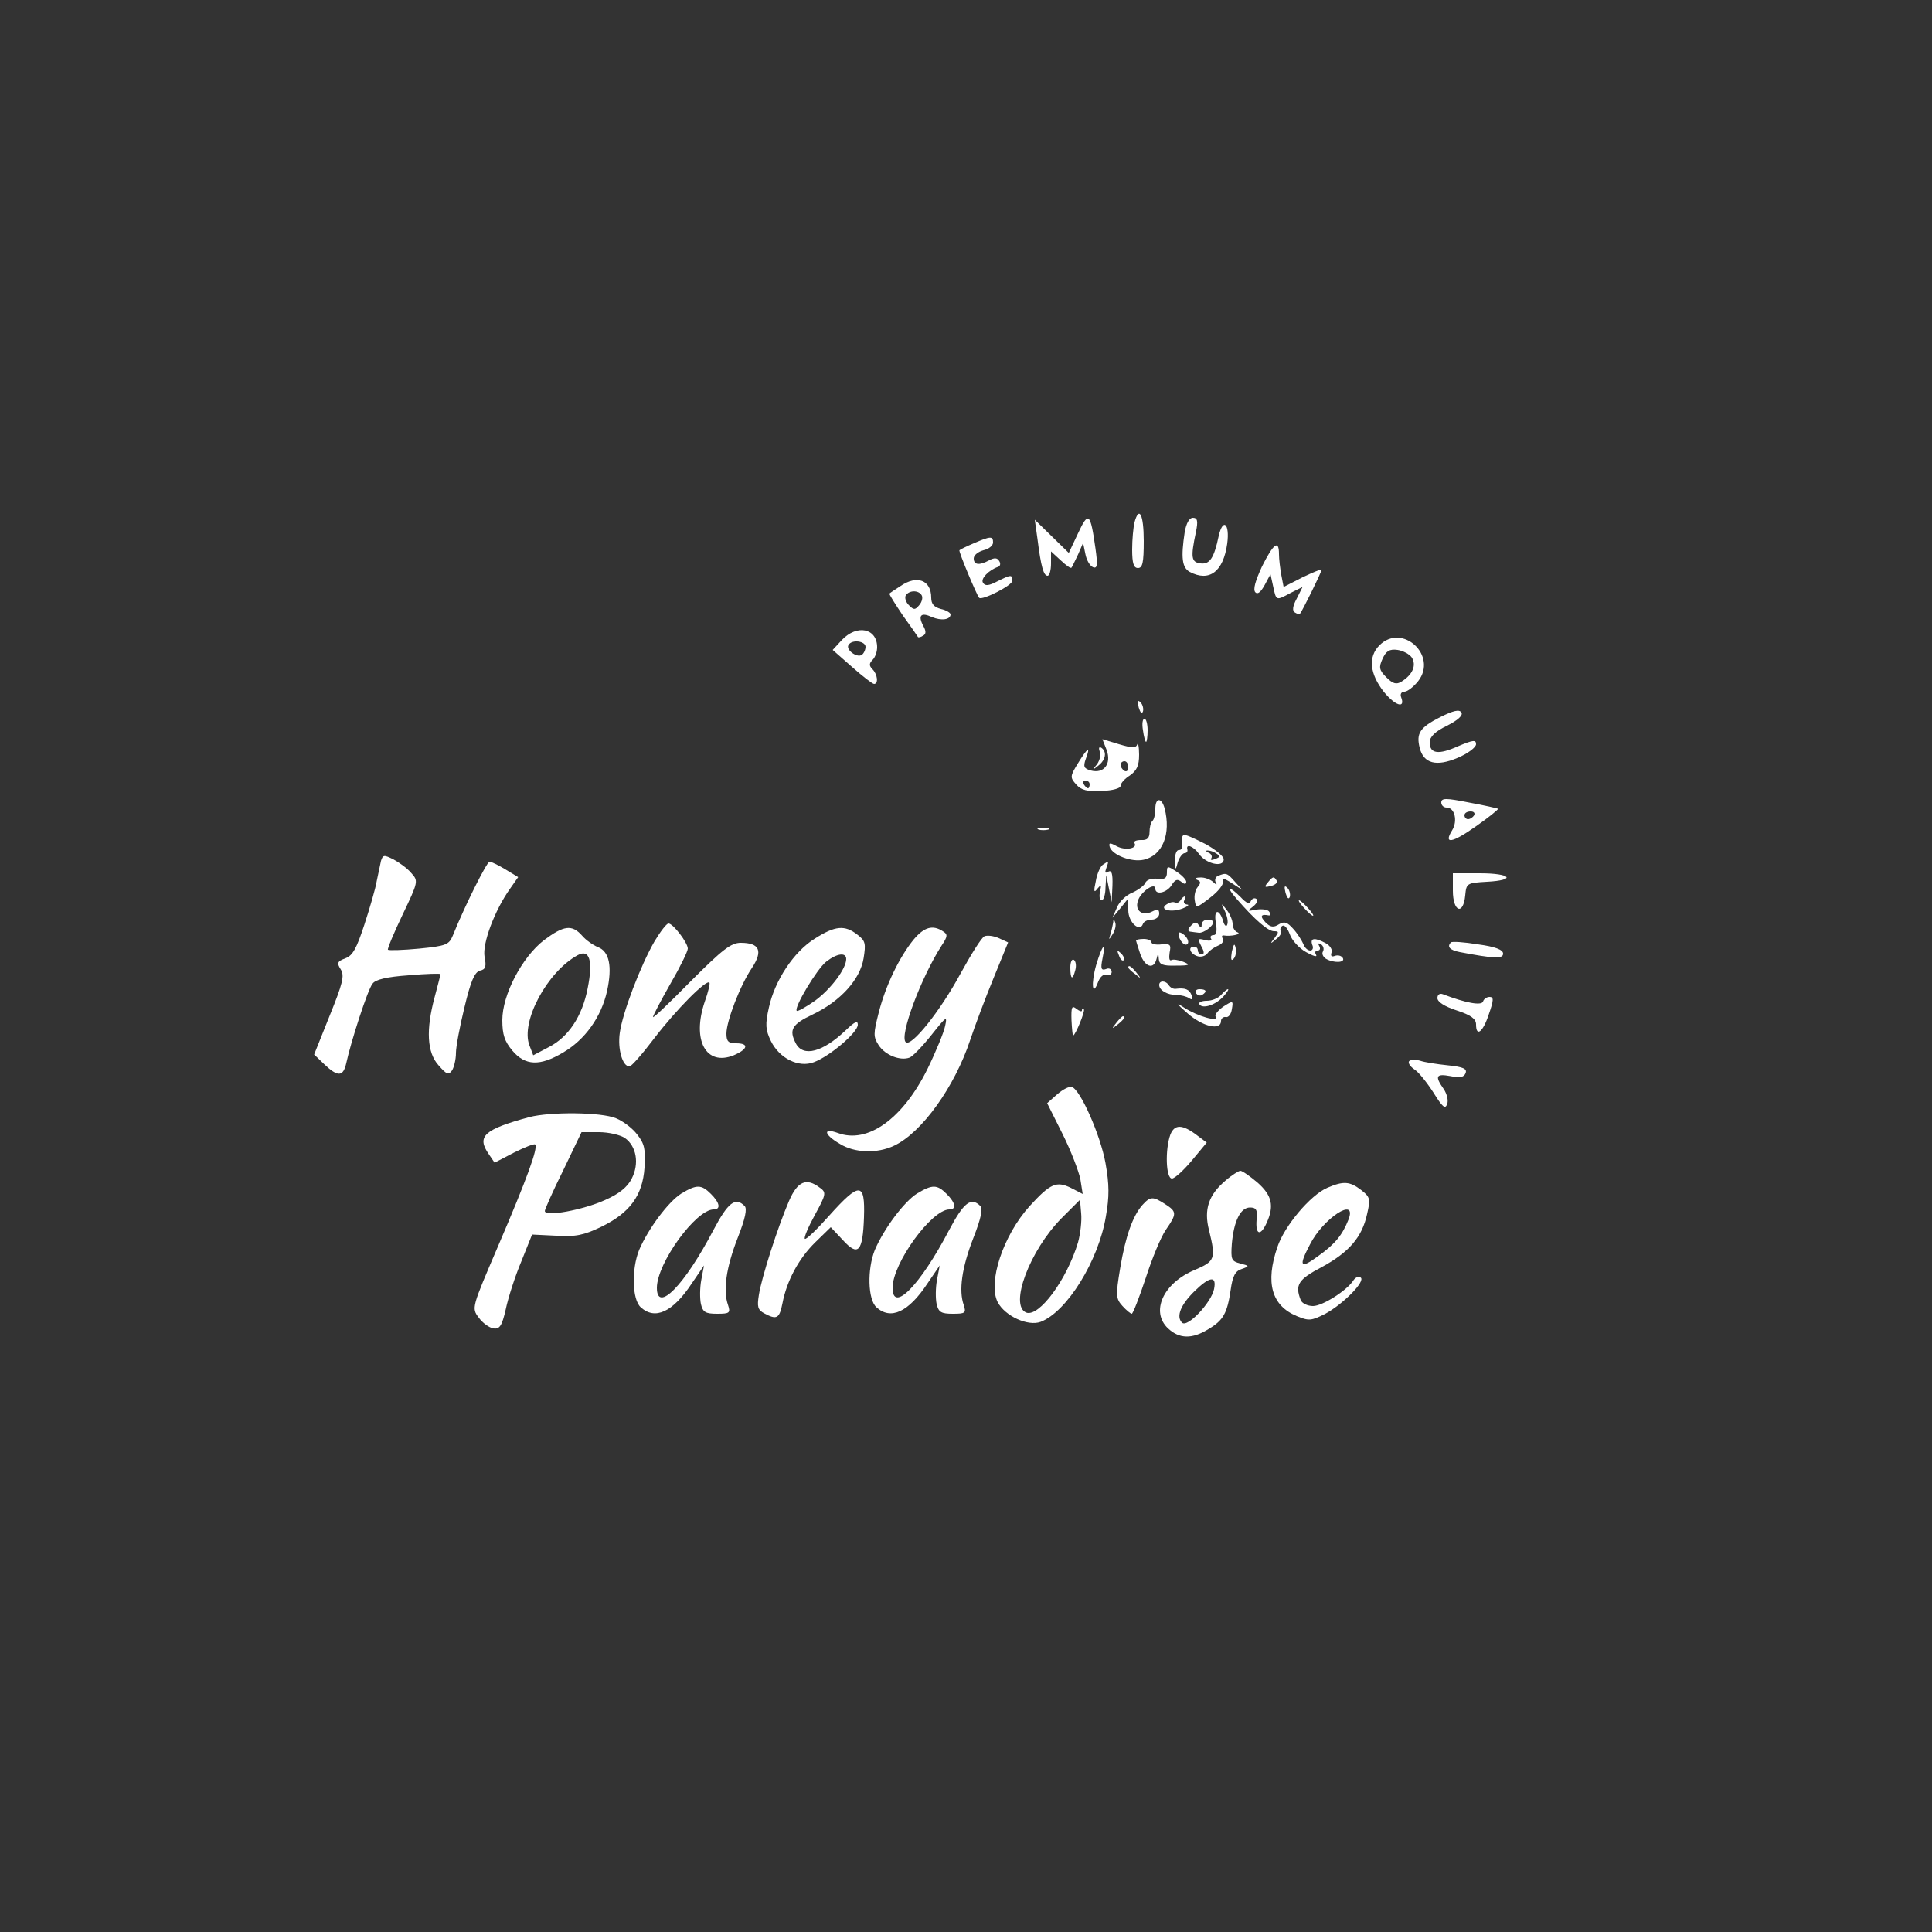 <?xml version="1.0" standalone="no"?>
<!DOCTYPE svg PUBLIC "-//W3C//DTD SVG 20010904//EN"
 "http://www.w3.org/TR/2001/REC-SVG-20010904/DTD/svg10.dtd">
<svg version="1.0" xmlns="http://www.w3.org/2000/svg"
 width="180pt" height="180pt" viewBox="0 0 500 500"
 preserveAspectRatio="xMidYMid meet">

<rect x="0" y="0" width="500" height="500" fill="#333333" stroke="none"/>

<g transform="translate(0,500) scale(0.1,-0.1)"
fill="white" stroke="none" width="200px" height="200px">
<path d="M2790 3620 l-24 -51 -44 43 -44 43 7 -50 c9 -72 16 -95 26 -95 5 0 9
14 9 32 l0 31 25 -23 c14 -13 26 -22 28 -19 2 2 9 18 17 34 l13 30 6 -29 c3
-16 12 -31 20 -34 11 -4 12 6 6 49 -13 92 -18 97 -45 39z"/>
<path d="M2936 3648 c-3 -13 -6 -44 -6 -70 0 -36 4 -48 15 -48 12 0 15 14 15
70 0 69 -12 92 -24 48z"/>
<path d="M3066 3623 c-10 -66 -7 -92 13 -103 51 -27 87 1 97 73 7 52 -11 68
-22 20 -12 -57 -23 -74 -47 -71 -24 3 -26 15 -12 81 6 29 4 37 -8 37 -9 0 -17
-14 -21 -37z"/>
<path d="M2520 3594 c-19 -8 -35 -16 -37 -18 -3 -2 45 -117 51 -123 7 -8 86
32 86 44 0 17 -4 16 -40 -2 -21 -11 -31 -12 -36 -3 -7 10 15 33 39 41 6 2 7 9
3 15 -5 9 -13 9 -26 2 -26 -14 -40 -12 -40 5 0 8 11 17 25 21 14 3 25 12 25
20 0 17 -6 17 -50 -2z"/>
<path d="M3266 3534 c-17 -37 -24 -60 -17 -67 6 -6 14 1 24 19 l15 28 7 -32
c8 -37 7 -37 46 -16 l30 15 -15 -30 c-11 -20 -12 -32 -5 -36 6 -4 12 -5 13 -4
6 7 56 108 56 114 0 3 -22 -6 -49 -19 l-49 -25 -6 31 c-3 17 -6 41 -6 54 0 38
-14 28 -44 -32z"/>
<path d="M2330 3483 c-14 -9 -26 -17 -28 -19 -2 -1 14 -26 34 -56 21 -29 39
-55 40 -57 2 -1 7 0 13 4 8 4 8 12 0 26 -14 27 -5 35 23 22 24 -10 48 -7 48 7
0 4 -11 11 -25 14 -18 5 -25 13 -25 29 0 46 -37 60 -80 30z m55 -23 c4 -6 1
-18 -6 -26 -11 -13 -14 -13 -27 0 -8 8 -11 19 -8 25 9 14 33 14 41 1z"/>
<path d="M2179 3344 l-24 -26 50 -44 c27 -24 53 -44 57 -44 12 0 9 25 -4 38
-9 9 -9 15 0 24 7 7 12 21 12 33 0 49 -52 60 -91 19z m61 -18 c0 -8 -5 -18
-10 -21 -13 -8 -42 14 -34 26 9 15 44 10 44 -5z"/>
<path d="M3570 3330 c-30 -30 -25 -74 11 -120 30 -37 57 -45 45 -14 -3 8 1 14
9 14 7 0 23 12 35 27 52 66 -41 152 -100 93z m84 -32 c12 -20 2 -44 -27 -62
-13 -8 -22 -6 -39 11 -19 19 -20 26 -10 48 9 20 18 26 39 23 14 -2 31 -11 37
-20z"/>
<path d="M2947 3169 c4 -13 8 -18 11 -10 2 7 -1 18 -6 23 -8 8 -9 4 -5 -13z"/>
<path d="M3727 3144 c-53 -27 -62 -42 -53 -79 10 -41 43 -50 99 -26 26 11 47
27 47 35 0 12 -8 11 -46 -5 -51 -23 -74 -20 -74 10 0 14 14 28 45 43 28 14 42
27 37 34 -5 9 -21 5 -55 -12z"/>
<path d="M2958 3110 c2 -16 6 -30 8 -30 2 0 4 14 4 30 0 17 -4 30 -8 30 -5 0
-7 -13 -4 -30z"/>
<path d="M2864 3059 c13 -36 -7 -62 -41 -53 -18 5 -20 10 -13 30 13 34 5 30
-20 -11 -21 -34 -21 -37 -5 -55 13 -15 29 -19 66 -17 29 1 49 7 49 13 0 7 11
19 24 27 18 13 24 25 24 54 0 21 -3 33 -5 26 -3 -9 -14 -9 -47 1 l-43 13 11
-28z m56 -45 c0 -8 -4 -12 -10 -9 -5 3 -10 10 -10 16 0 5 5 9 10 9 6 0 10 -7
10 -16z m-100 -44 c0 -5 -2 -10 -4 -10 -3 0 -8 5 -11 10 -3 6 -1 10 4 10 6 0
11 -4 11 -10z"/>
<path d="M2846 3055 c4 -8 0 -23 -7 -33 -13 -15 -12 -16 4 -3 19 15 22 36 7
46 -6 3 -7 -1 -4 -10z"/>
<path d="M3730 2923 c0 -7 6 -13 14 -13 21 0 29 -35 14 -59 -23 -37 0 -33 61
10 33 23 59 44 58 46 -2 1 -36 9 -75 16 -60 12 -72 12 -72 0z m85 -33 c-3 -5
-10 -10 -16 -10 -5 0 -9 5 -9 10 0 6 7 10 16 10 8 0 12 -4 9 -10z"/>
<path d="M2990 2907 c0 -13 -3 -27 -7 -31 -5 -4 -8 -18 -8 -29 0 -16 -6 -22
-22 -21 -12 0 -20 -3 -17 -8 9 -14 -24 -20 -46 -8 -18 10 -21 9 -18 -2 7 -21
56 -40 88 -33 49 11 71 67 54 133 -8 29 -24 28 -24 -1z"/>
<path d="M2688 2853 c6 -2 18 -2 25 0 6 3 1 5 -13 5 -14 0 -19 -2 -12 -5z"/>
<path d="M3059 2828 c-1 -7 -1 -16 0 -20 0 -5 -3 -8 -9 -8 -5 0 -10 -12 -9
-27 1 -26 1 -27 7 -5 4 13 12 23 17 24 6 0 9 4 8 9 -5 17 16 9 30 -11 18 -26
64 -36 64 -14 0 8 -22 26 -48 40 -56 28 -59 28 -60 12z m89 -37 c11 -7 10 -9
-3 -14 -9 -4 -14 -3 -10 2 3 5 -1 12 -7 14 -7 3 -8 6 -3 6 6 0 16 -3 23 -8z"/>
<path d="M986 2772 c-2 -9 -7 -33 -11 -52 -3 -19 -18 -70 -32 -113 -20 -61
-30 -80 -49 -87 -21 -8 -23 -12 -12 -29 10 -16 5 -36 -29 -120 l-40 -100 27
-26 c34 -32 48 -32 56 3 12 56 56 192 68 206 7 11 37 18 94 22 45 4 82 5 82 3
0 -2 -7 -29 -15 -59 -23 -85 -20 -144 10 -177 21 -24 26 -26 35 -13 5 8 10 28
10 45 0 16 10 69 22 118 16 67 26 91 40 95 15 3 17 11 12 36 -6 34 26 120 66
176 l21 30 -33 20 c-18 11 -37 20 -41 20 -7 0 -65 -116 -95 -191 -10 -24 -17
-27 -87 -34 -42 -4 -78 -5 -81 -3 -2 2 15 43 38 91 41 86 41 87 22 108 -10 12
-31 27 -46 35 -24 12 -27 12 -32 -4z"/>
<path d="M2854 2762 c-6 -4 -15 -23 -18 -42 -6 -27 -5 -32 4 -20 10 12 11 11
7 -7 -3 -13 -1 -23 4 -23 5 0 10 15 10 33 l2 32 7 -35 7 -35 2 43 c1 31 -2 41
-11 36 -8 -5 -9 -2 -5 9 7 19 7 20 -9 9z"/>
<path d="M3020 2742 c0 -15 -6 -19 -26 -16 -14 1 -27 -3 -30 -11 -3 -7 -18
-18 -33 -25 -16 -6 -34 -23 -40 -38 l-12 -27 21 25 20 25 0 -31 c0 -31 30 -58
38 -35 2 6 12 11 23 11 10 0 19 7 19 15 0 12 -4 13 -18 6 -25 -13 -46 2 -37
28 7 23 45 49 45 31 0 -17 29 -11 42 9 9 15 15 17 25 9 8 -7 13 -7 13 0 0 5
-11 17 -25 26 -24 16 -25 15 -25 -2z"/>
<path d="M3152 2733 c-6 -2 -9 -10 -6 -16 5 -8 2 -8 -7 1 -7 6 -22 12 -33 11
-12 0 -15 -3 -8 -6 10 -4 10 -8 2 -18 -7 -8 -10 -24 -8 -35 3 -21 4 -21 40 7
21 16 35 34 33 42 -4 10 2 9 22 -4 l28 -18 -19 21 c-20 23 -23 24 -44 15z"/>
<path d="M3760 2695 c0 -55 27 -65 32 -12 3 31 4 32 56 35 77 4 63 22 -18 22
l-70 0 0 -45z"/>
<path d="M3281 2716 c-10 -12 -8 -13 8 -9 12 3 18 9 15 14 -7 12 -10 11 -23
-5z"/>
<path d="M3327 2689 c4 -13 8 -18 11 -10 2 7 -1 18 -6 23 -8 8 -9 4 -5 -13z"/>
<path d="M3201 2673 c48 -55 81 -83 96 -83 13 0 13 -2 2 -17 -13 -16 -12 -17
3 -4 10 7 16 17 13 21 -3 5 -1 11 4 14 5 3 13 -6 19 -22 5 -15 24 -36 42 -46
18 -10 30 -14 26 -7 -4 6 -2 11 4 11 6 0 8 5 4 12 -4 7 -3 8 5 4 6 -4 8 -12 5
-18 -4 -6 0 -14 7 -19 20 -12 52 -11 44 2 -4 6 -13 8 -21 5 -8 -3 -11 0 -8 9
3 7 -4 18 -15 24 -28 15 -41 14 -35 -4 4 -8 1 -15 -5 -15 -7 0 -15 8 -18 17
-4 9 -15 27 -26 39 -16 18 -23 20 -37 12 -14 -9 -22 -8 -35 5 -15 16 -12 22 8
18 5 -1 6 3 2 9 -3 6 -18 8 -33 6 -25 -5 -25 -4 -9 8 10 8 14 17 8 20 -5 3
-11 0 -14 -6 -3 -9 -11 -6 -26 10 -31 31 -39 28 -10 -5z"/>
<path d="M3055 2670 c-4 -6 -10 -8 -14 -6 -4 3 -13 1 -21 -4 -23 -14 11 -23
41 -11 13 5 18 10 11 10 -7 1 -10 6 -7 11 3 6 4 10 1 10 -3 0 -8 -5 -11 -10z"/>
<path d="M3375 2650 c10 -11 20 -20 23 -20 3 0 -3 9 -13 20 -10 11 -20 20 -23
20 -3 0 3 -9 13 -20z"/>
<path d="M3170 2642 c6 -13 9 -28 6 -35 -2 -7 -8 -2 -11 11 -11 33 -25 27 -18
-8 3 -20 1 -30 -6 -30 -7 0 -10 -4 -7 -9 4 -5 -3 -7 -15 -4 -19 5 -20 4 -10
-16 8 -14 8 -21 1 -21 -5 0 -10 5 -10 10 0 6 -4 10 -10 10 -16 0 -11 -17 7
-24 10 -4 22 -1 28 7 5 7 18 16 28 20 10 4 15 12 12 17 -4 6 -3 10 2 9 18 -3
47 3 36 8 -7 2 -13 12 -13 22 0 9 -7 26 -16 37 -14 18 -15 18 -4 -4z"/>
<path d="M2881 2613 c-1 -6 -4 -20 -7 -30 -5 -17 -5 -17 6 0 6 10 9 23 6 30
-3 9 -5 9 -5 0z"/>
<path d="M3082 2604 c-8 -8 -9 -14 -2 -15 5 -1 16 -2 23 -3 12 -1 37 17 37 28
0 3 -7 6 -15 6 -8 0 -15 -6 -15 -12 0 -10 -2 -10 -8 -2 -5 9 -11 8 -20 -2z"/>
<path d="M1694 2564 c-36 -62 -83 -185 -90 -237 -6 -42 7 -87 25 -87 5 0 34
33 65 74 56 73 134 152 142 143 2 -2 -3 -24 -12 -49 -34 -100 3 -168 75 -139
37 16 40 31 6 31 -20 0 -25 5 -25 25 0 33 36 126 66 170 29 44 20 65 -29 65
-25 0 -47 -17 -129 -99 -54 -55 -98 -97 -98 -93 0 4 20 42 45 86 25 43 45 84
45 91 0 15 -38 65 -50 65 -5 0 -21 -21 -36 -46z"/>
<path d="M1408 2567 c-57 -44 -108 -141 -108 -207 0 -38 6 -55 26 -79 33 -39
71 -41 131 -5 57 33 99 92 114 159 14 64 6 103 -24 114 -12 5 -31 18 -41 30
-26 29 -47 26 -98 -12z m113 -124 c-14 -73 -50 -127 -101 -153 l-40 -21 -10
26 c-23 61 46 190 125 233 31 17 40 -15 26 -85z"/>
<path d="M2109 2571 c-55 -34 -104 -109 -119 -178 -10 -44 -9 -58 5 -87 22
-45 72 -70 111 -55 41 15 114 77 114 97 0 12 -8 8 -32 -15 -59 -56 -109 -69
-128 -34 -19 36 -11 50 44 76 71 34 122 90 131 145 6 38 5 45 -16 61 -33 26
-58 23 -110 -10z m81 -53 c0 -25 -40 -78 -81 -108 -23 -16 -44 -28 -47 -26 -8
8 52 108 76 127 28 22 52 25 52 7z"/>
<path d="M2365 2569 c-37 -45 -73 -119 -91 -190 -14 -55 -14 -62 0 -84 17 -26
56 -41 80 -32 8 3 34 30 57 59 38 48 41 50 35 23 -3 -16 -24 -67 -46 -112 -64
-129 -155 -194 -232 -165 -39 14 -36 -4 5 -28 38 -24 97 -26 141 -5 72 34 157
153 197 274 12 36 39 108 60 159 l38 93 -24 11 c-13 6 -30 8 -37 5 -7 -2 -35
-47 -63 -98 -52 -96 -127 -190 -141 -176 -17 16 40 168 93 250 16 24 16 29 3
37 -26 17 -48 11 -75 -21z"/>
<path d="M3050 2584 c0 -17 17 -36 24 -26 3 5 -1 15 -9 22 -8 7 -15 9 -15 4z"/>
<path d="M2940 2566 c0 -1 5 -17 11 -35 12 -34 35 -41 42 -13 4 16 5 16 6 0 1
-14 10 -18 44 -17 36 0 39 2 19 10 -13 5 -27 7 -31 4 -5 -2 -6 6 -4 20 4 20 2
23 -21 21 -14 -2 -26 1 -26 5 0 5 -9 9 -20 9 -11 0 -20 -2 -20 -4z"/>
<path d="M3755 2561 c-11 -11 -3 -20 23 -25 89 -17 112 -18 112 -4 0 10 -20
18 -65 24 -36 6 -68 8 -70 5z"/>
<path d="M3188 2537 c-3 -19 -2 -25 4 -19 6 6 8 18 6 28 -3 14 -5 12 -10 -9z"/>
<path d="M2837 2503 c-14 -49 -10 -85 5 -44 5 13 14 21 21 18 8 -3 14 1 14 8
0 7 -7 11 -15 7 -12 -4 -14 1 -9 26 10 48 0 38 -16 -15z"/>
<path d="M2896 2527 c3 -10 9 -15 12 -12 3 3 0 11 -7 18 -10 9 -11 8 -5 -6z"/>
<path d="M2770 2496 c0 -31 6 -34 13 -6 3 11 1 23 -4 26 -5 3 -9 -6 -9 -20z"/>
<path d="M2920 2496 c0 -2 8 -10 18 -17 15 -13 16 -12 3 4 -13 16 -21 21 -21
13z"/>
<path d="M3000 2451 c0 -14 21 -26 45 -26 11 0 26 -4 32 -8 9 -6 11 -3 7 7 -6
16 -17 20 -41 17 -6 -1 -14 3 -18 9 -8 13 -25 13 -25 1z"/>
<path d="M3095 2430 c4 -6 11 -8 16 -5 14 9 11 15 -7 15 -8 0 -12 -5 -9 -10z"/>
<path d="M3160 2425 c-7 -8 -23 -15 -37 -15 -13 0 -22 -4 -19 -9 8 -13 42 -2
62 20 9 10 15 19 12 19 -3 0 -11 -7 -18 -15z"/>
<path d="M3720 2417 c0 -10 19 -22 50 -32 37 -12 50 -22 50 -36 0 -34 18 -20
33 26 13 37 13 45 2 45 -7 0 -15 -5 -17 -12 -4 -11 -44 -4 -104 19 -8 3 -14
-1 -14 -10z"/>
<path d="M3074 2377 c39 -34 86 -45 86 -19 0 6 6 11 12 10 7 -2 14 7 16 20 4
23 3 23 -22 7 -14 -10 -23 -21 -20 -26 9 -15 -47 1 -81 23 -23 15 -21 11 9
-15z"/>
<path d="M2773 2360 c1 -22 3 -40 4 -40 6 0 32 64 28 68 -3 3 -5 2 -5 -3 0 -4
-6 -2 -14 4 -12 10 -14 5 -13 -29z"/>
<path d="M2889 2353 c-13 -16 -12 -17 4 -4 16 13 21 21 13 21 -2 0 -10 -8 -17
-17z"/>
<path d="M3647 2254 c-4 -4 2 -14 14 -22 11 -7 33 -35 49 -60 23 -37 30 -43
35 -30 4 9 0 27 -9 40 -23 33 -20 40 18 33 24 -5 35 -3 39 8 4 11 -6 16 -46
20 -29 3 -61 8 -72 12 -11 3 -24 3 -28 -1z"/>
<path d="M2736 2168 l-26 -23 40 -80 c22 -44 42 -97 46 -117 l6 -38 -31 16
c-37 18 -53 11 -106 -47 -69 -76 -109 -198 -83 -249 19 -36 78 -63 111 -51 68
26 150 158 169 273 9 51 9 82 -1 138 -13 72 -65 190 -87 197 -7 2 -23 -6 -38
-19z m54 -383 c-29 -97 -101 -194 -134 -182 -45 18 9 161 91 244 l48 48 3 -35
c2 -19 -2 -53 -8 -75z"/>
<path d="M1370 2109 c-118 -32 -137 -50 -105 -96 l15 -22 50 26 c28 14 53 24
55 21 8 -8 -21 -88 -96 -263 -68 -159 -69 -160 -50 -185 10 -14 27 -26 38 -28
16 -2 22 6 32 50 6 29 24 85 40 123 l28 70 62 -3 c51 -3 71 1 117 23 74 36
107 81 112 153 3 48 0 62 -19 86 -12 16 -37 35 -55 42 -38 16 -170 17 -224 3z
m247 -54 c30 -21 38 -66 18 -105 -11 -22 -33 -40 -70 -56 -55 -25 -155 -44
-155 -28 0 4 21 52 48 106 l47 98 45 0 c25 0 55 -7 67 -15z"/>
<path d="M3029 2064 c-14 -38 -12 -114 4 -114 7 0 30 21 51 46 l39 47 -24 18
c-39 30 -59 30 -70 3z"/>
<path d="M3172 1945 c-44 -37 -57 -75 -43 -129 18 -74 16 -80 -38 -103 -81
-34 -114 -108 -68 -151 29 -27 62 -28 104 -2 39 23 49 41 58 102 5 36 12 49
29 54 20 7 20 8 -4 14 -23 6 -25 10 -22 51 5 58 22 94 47 94 16 0 20 -6 17
-32 -3 -39 10 -43 26 -8 20 44 14 71 -23 104 -20 17 -40 31 -45 31 -4 0 -22
-11 -38 -25z m-30 -281 c-7 -35 -69 -101 -83 -87 -16 16 -3 47 33 82 39 38 57
40 50 5z"/>
<path d="M2042 1892 c-29 -67 -71 -198 -78 -243 -5 -31 -3 -39 14 -48 32 -17
39 -14 47 26 11 58 42 116 85 158 l40 39 31 -33 c40 -44 52 -31 55 59 3 91
-11 92 -90 4 -32 -36 -60 -63 -63 -60 -3 3 9 31 26 62 29 53 30 58 13 70 -35
27 -58 17 -80 -34z"/>
<path d="M3435 1926 c-44 -19 -111 -99 -129 -153 -32 -93 -15 -152 50 -179 31
-13 38 -12 72 5 46 24 108 86 93 95 -5 4 -13 0 -18 -7 -16 -26 -80 -67 -105
-67 -14 0 -29 7 -32 16 -15 39 -6 53 55 85 70 38 104 77 117 137 9 39 8 44
-15 62 -30 23 -46 24 -88 6z m55 -82 c-16 -40 -34 -63 -79 -95 -46 -34 -51
-27 -21 30 34 68 123 126 100 65z"/>
<path d="M1763 1911 c-33 -21 -85 -90 -109 -146 -20 -50 -18 -128 4 -148 37
-34 83 -13 132 61 l32 47 -7 -37 c-4 -21 -4 -49 -1 -63 5 -21 12 -25 42 -25
32 0 35 2 28 23 -13 37 -5 96 25 173 20 51 25 76 18 83 -24 24 -43 9 -81 -63
-75 -143 -146 -215 -146 -149 0 64 101 203 147 203 19 0 16 17 -7 40 -25 25
-37 25 -77 1z"/>
<path d="M2373 1911 c-33 -21 -85 -90 -109 -146 -20 -50 -18 -128 4 -148 37
-34 83 -13 132 61 l32 47 -7 -37 c-4 -21 -4 -49 -1 -63 5 -21 12 -25 42 -25
32 0 35 2 28 23 -13 37 -5 96 25 173 20 51 25 76 18 83 -24 24 -43 9 -81 -63
-75 -143 -146 -215 -146 -149 0 64 101 203 147 203 19 0 16 17 -7 40 -25 25
-37 25 -77 1z"/>
<path d="M2957 1882 c-25 -28 -44 -80 -58 -164 -12 -72 -11 -79 6 -98 10 -11
21 -20 24 -20 3 0 19 41 36 92 16 50 39 106 52 125 29 42 29 47 -2 67 -31 20
-38 20 -58 -2z"/>
</g>
</svg>
